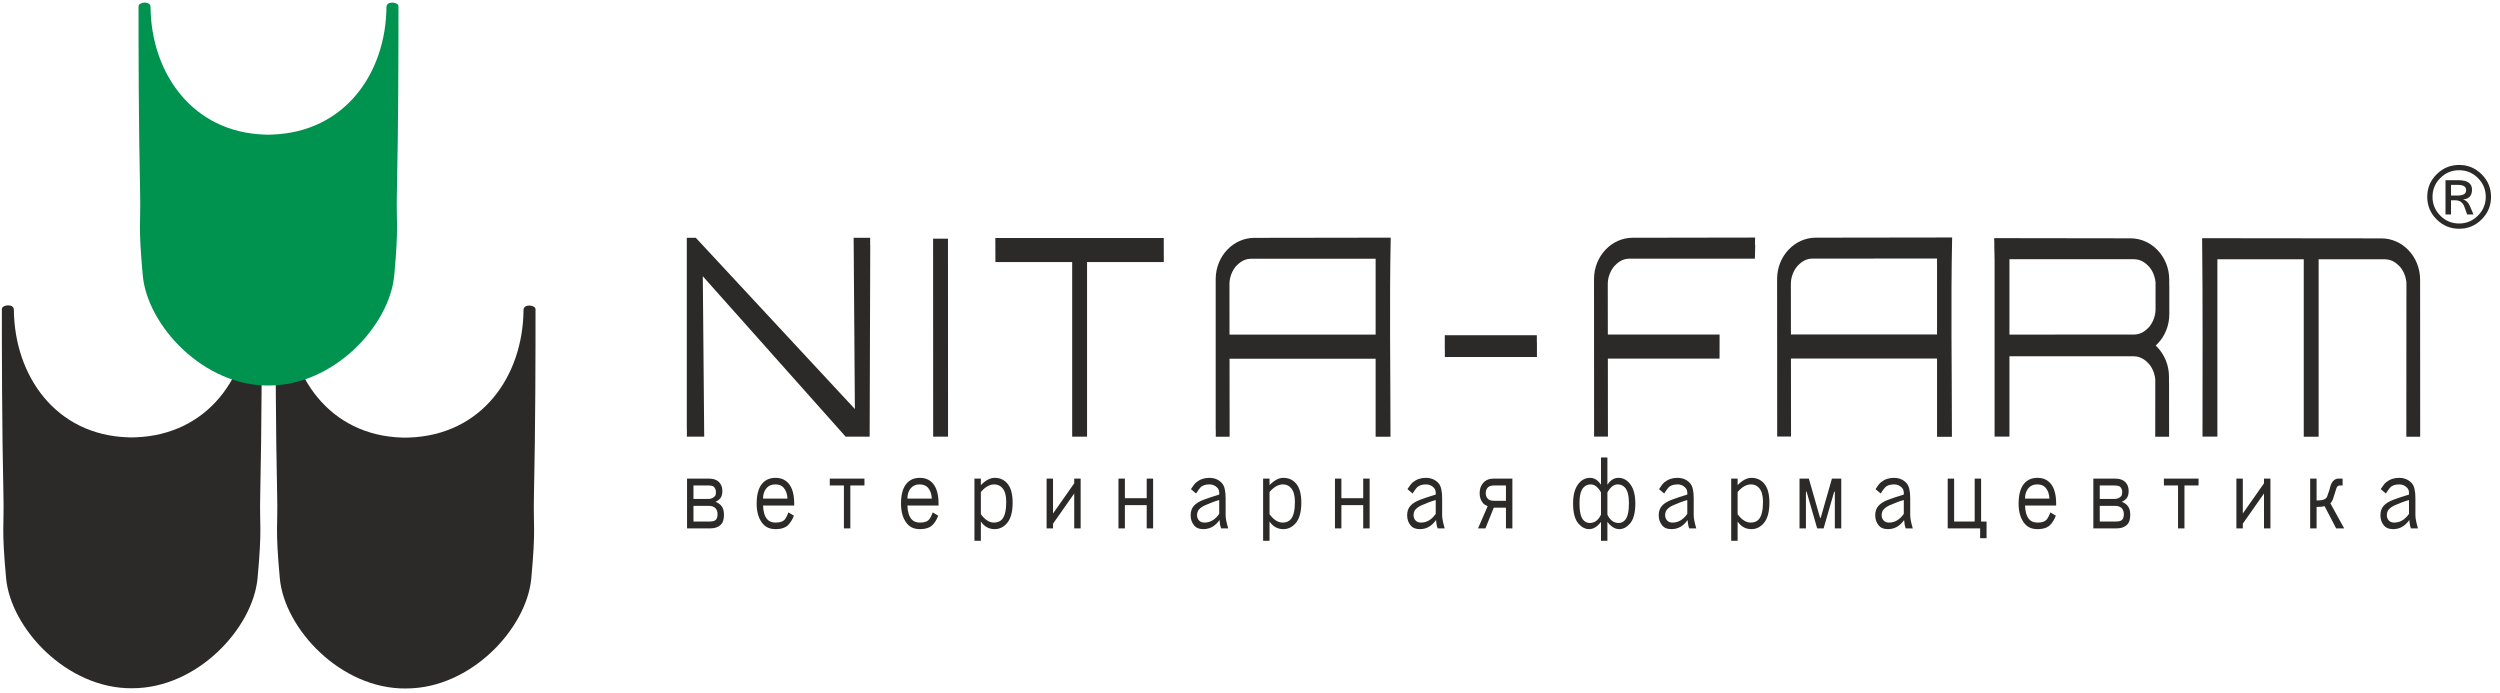 <svg width="231" height="64" viewBox="0 0 231 64" fill="none" xmlns="http://www.w3.org/2000/svg">
                    <path fill-rule="evenodd" clip-rule="evenodd"
                        d="M37.53 63.614C43.535 63.614 48.672 58.054 49.094 53.427C49.522 48.732 49.272 48.715 49.336 45.865C49.477 39.508 49.484 32.354 49.482 28.571C49.482 28.172 48.37 28.04 48.373 28.649C48.321 34.731 44.553 40.202 37.788 40.429C37.76 40.43 37.731 40.431 37.703 40.432C37.644 40.434 37.584 40.435 37.523 40.436L37.411 40.437V40.438C37.351 40.437 37.292 40.436 37.232 40.434C37.203 40.433 37.175 40.432 37.146 40.431C30.431 40.229 26.627 34.732 26.575 28.65C26.578 28.042 25.465 28.174 25.465 28.573C25.464 32.355 25.47 39.51 25.612 45.867C25.676 48.716 25.426 48.734 25.854 53.429C26.278 58.085 31.476 63.687 37.53 63.616V63.614V63.614Z"
                        fill="#2B2A29"></path>
                    <path fill-rule="evenodd" clip-rule="evenodd"
                        d="M12.237 63.593C18.242 63.593 23.379 58.033 23.801 53.406C24.229 48.711 23.979 48.693 24.043 45.844C24.184 39.487 24.191 32.333 24.189 28.55C24.189 28.151 23.077 28.02 23.08 28.628C23.028 34.709 19.261 40.181 12.496 40.408C12.467 40.409 12.439 40.41 12.411 40.411C12.351 40.413 12.291 40.414 12.231 40.415L12.119 40.416V40.417C12.059 40.416 11.999 40.414 11.939 40.413C11.911 40.412 11.882 40.411 11.854 40.41C5.138 40.207 1.334 34.711 1.282 28.629C1.285 28.021 0.173 28.153 0.173 28.552C0.171 32.334 0.178 39.489 0.319 45.846C0.383 48.695 0.133 48.712 0.561 53.408C0.986 58.064 6.184 63.665 12.237 63.595V63.593V63.593Z"
                        fill="#2B2A29"></path>
                    <path fill-rule="evenodd" clip-rule="evenodd"
                        d="M24.866 35.62C30.871 35.62 36.007 30.06 36.429 25.433C36.857 20.738 36.608 20.72 36.671 17.87C36.813 11.514 36.82 4.36 36.818 0.577C36.817 0.178 35.705 0.046 35.709 0.654C35.656 6.736 31.889 12.208 25.124 12.435C25.096 12.436 25.067 12.437 25.039 12.438C24.979 12.44 24.919 12.441 24.859 12.442L24.747 12.442V12.444C24.687 12.443 24.627 12.441 24.568 12.44C24.539 12.439 24.511 12.438 24.482 12.437C17.767 12.234 13.963 6.738 13.91 0.656C13.914 0.048 12.801 0.18 12.801 0.579C12.799 4.361 12.806 11.515 12.948 17.872C13.011 20.722 12.761 20.739 13.19 25.435C13.614 30.091 18.812 35.692 24.866 35.622V35.62V35.62Z"
                        fill="#00924F"></path>
                    <path d="M133.498 30.975H142.005V31.641H142.012V32.988H133.505V32.322H133.498V30.975Z"
                        fill="#2B2A29"></path>
                    <path
                        d="M86.218 22.055H87.593C87.593 28.137 87.599 34.256 87.599 40.349H86.225C86.225 34.268 86.218 28.148 86.218 22.055V22.055Z"
                        fill="#2B2A29"></path>
                    <path
                        d="M127.108 33.144H113.61L113.618 40.352H112.338V39.686H112.33V25.791C112.33 24.718 112.749 23.749 113.421 23.053C114.063 22.389 114.941 21.978 115.9 21.978L128.503 21.959C128.374 27.991 128.482 34.275 128.482 40.352H127.108V33.144ZM113.607 30.92H127.108V23.907L115.553 23.91C114.819 23.928 114.376 24.424 114.171 24.636C113.664 25.272 113.602 25.965 113.602 26.22L113.607 30.92Z"
                        fill="#2B2A29"></path>
                    <path
                        d="M147.287 25.782C147.287 24.709 147.705 23.74 148.378 23.044C149.019 22.381 149.898 21.969 150.857 21.969L162.174 21.95L162.159 22.617H162.181L162.153 23.898L150.51 23.901C149.775 23.919 149.332 24.415 149.128 24.627C148.62 25.263 148.558 25.956 148.558 26.211L148.564 30.912H158.891C158.891 31.653 158.886 32.387 158.886 33.135L148.566 33.135L148.574 40.343H147.294C147.294 35.505 147.287 30.632 147.287 25.782V25.782Z"
                        fill="#2B2A29"></path>
                    <path
                        d="M203.511 40.343H204.886V23.956L212.867 23.958V40.352H214.242V23.958L220.409 23.959C221.144 23.977 221.587 24.473 221.791 24.685C222.212 25.212 222.326 25.778 222.353 26.101C222.348 30.847 222.351 35.62 222.345 40.352H223.625C223.625 35.515 223.618 30.677 223.618 25.84C223.618 24.767 223.2 23.799 222.527 23.102C221.885 22.439 221.007 22.027 220.049 22.027L203.476 22.009C203.543 28.128 203.511 34.244 203.511 40.343V40.343Z"
                        fill="#2B2A29"></path>
                    <path
                        d="M63.468 40.347V39.681H63.46V22.913V21.975H64.296L78.991 37.794L78.876 21.975H80.403L80.401 22.641H80.411L80.356 40.347L78.138 40.349L64.939 25.525L65.069 40.347H63.468Z"
                        fill="#2B2A29"></path>
                    <path
                        d="M178.982 40.358V33.128H165.484L165.492 40.336H164.212C164.212 35.498 164.205 30.624 164.205 25.775C164.205 24.701 164.623 23.733 165.296 23.037C165.938 22.373 166.816 21.961 167.775 21.961L180.378 21.943C180.248 27.975 180.357 34.28 180.357 40.358H178.982V40.358ZM178.982 30.904V23.89L167.428 23.893C166.693 23.912 166.25 24.408 166.046 24.619C165.538 25.255 165.476 25.949 165.476 26.203L165.482 30.904H178.982Z"
                        fill="#2B2A29"></path>
                    <path
                        d="M99.069 40.347V24.217H91.976C91.976 23.475 91.969 22.741 91.969 21.993H107.529C107.529 22.735 107.537 23.469 107.537 24.217H100.444V40.347H99.069Z"
                        fill="#2B2A29"></path>
                    <path
                        d="M199.173 28.143H199.172L199.173 26.444V26.101C199.146 25.778 199.033 25.209 198.61 24.679C198.406 24.468 197.963 23.972 197.228 23.953L185.673 23.95V30.915L197.221 30.912C197.956 30.894 198.398 30.398 198.603 30.186C199.111 29.55 199.173 28.857 199.173 28.602V28.143V28.143ZM200.444 28.809V29.031C200.444 30.104 200.026 31.072 199.353 31.769C199.299 31.825 199.243 31.879 199.185 31.931C199.232 31.975 199.278 32.02 199.323 32.066C199.996 32.762 200.414 33.731 200.414 34.804V35.238C200.418 35.314 200.421 35.392 200.421 35.47L200.424 40.353H199.144C199.148 38.582 199.144 36.84 199.148 35.057C199.12 34.732 199.004 34.171 198.587 33.649C198.382 33.437 197.94 32.941 197.205 32.922L185.673 32.92V40.343H184.299V23.95L184.271 22.669H184.278L184.264 22.003L196.867 22.021C197.826 22.021 198.704 22.433 199.346 23.097C200.019 23.793 200.437 24.762 200.437 25.835V26.263C200.441 26.342 200.444 26.421 200.444 26.501V28.809V28.809Z"
                        fill="#2B2A29"></path>
                    <path
                        d="M65.441 46.103C65.698 46.103 65.905 46.013 66.064 45.834C66.123 45.766 66.154 45.643 66.154 45.464C66.154 45.307 66.103 45.161 66.004 45.027C65.926 44.916 65.748 44.859 65.47 44.859H64.077V46.103H65.441ZM65.47 44.22C65.926 44.22 66.261 44.344 66.479 44.59C66.657 44.792 66.746 45.049 66.746 45.364C66.746 45.677 66.677 45.912 66.538 46.069C66.439 46.181 66.302 46.282 66.123 46.371C66.34 46.462 66.509 46.574 66.628 46.709C66.805 46.909 66.894 47.189 66.894 47.547C66.894 47.952 66.816 48.242 66.657 48.422C66.42 48.69 66.074 48.825 65.62 48.825H63.483V44.22H65.47ZM64.077 46.741V48.187H65.589C65.866 48.187 66.054 48.131 66.154 48.019C66.252 47.906 66.302 47.738 66.302 47.514C66.302 47.268 66.232 47.077 66.095 46.944C65.955 46.809 65.748 46.741 65.47 46.741H64.077V46.741ZM70.507 46.709C70.527 47.291 70.657 47.717 70.893 47.984C71.072 48.187 71.329 48.287 71.664 48.287C72.08 48.287 72.366 48.187 72.525 47.984C72.644 47.829 72.752 47.615 72.852 47.347L73.355 47.649C73.237 47.963 73.079 48.231 72.88 48.455C72.624 48.746 72.219 48.892 71.664 48.892C71.17 48.892 70.785 48.736 70.507 48.422C70.112 47.973 69.915 47.347 69.915 46.539C69.915 45.689 70.091 45.06 70.449 44.658C70.745 44.321 71.15 44.153 71.664 44.153C72.159 44.153 72.555 44.321 72.852 44.658C73.206 45.06 73.385 45.689 73.385 46.539V46.709H70.507V46.709ZM72.763 46.069C72.742 45.643 72.624 45.307 72.405 45.06C72.229 44.859 71.972 44.758 71.635 44.758C71.279 44.758 71.002 44.882 70.805 45.129C70.607 45.375 70.507 45.689 70.507 46.069H72.763V46.069ZM79.875 44.859H78.571V48.825H77.977V46.842V44.859H76.672V44.22H79.875V44.859V44.859ZM83.844 46.709C83.864 47.291 83.993 47.717 84.231 47.984C84.409 48.187 84.665 48.287 85.001 48.287C85.418 48.287 85.704 48.187 85.862 47.984C85.981 47.829 86.09 47.615 86.188 47.347L86.692 47.649C86.574 47.963 86.417 48.231 86.217 48.455C85.961 48.746 85.556 48.892 85.001 48.892C84.507 48.892 84.121 48.736 83.844 48.422C83.449 47.973 83.252 47.347 83.252 46.539C83.252 45.689 83.429 45.06 83.786 44.658C84.082 44.321 84.487 44.153 85.001 44.153C85.496 44.153 85.892 44.321 86.188 44.658C86.544 45.06 86.723 45.689 86.723 46.539V46.709H83.844V46.709ZM86.1 46.069C86.08 45.643 85.961 45.307 85.743 45.06C85.566 44.859 85.308 44.758 84.972 44.758C84.616 44.758 84.339 44.882 84.142 45.129C83.945 45.375 83.844 45.689 83.844 46.069H86.1V46.069ZM90.632 47.514C91.008 48.029 91.412 48.287 91.848 48.287C92.164 48.287 92.411 48.187 92.59 47.984C92.847 47.694 92.976 47.156 92.976 46.371C92.976 45.789 92.857 45.364 92.619 45.095C92.421 44.87 92.174 44.758 91.878 44.758C91.443 44.758 91.028 44.994 90.632 45.464V47.514V47.514ZM90.632 44.22V44.826C91.067 44.378 91.492 44.153 91.908 44.153C92.382 44.153 92.768 44.321 93.064 44.658C93.401 45.038 93.568 45.633 93.568 46.439C93.568 47.312 93.391 47.952 93.035 48.354C92.718 48.713 92.343 48.892 91.908 48.892C91.373 48.892 90.948 48.657 90.632 48.187V49.968H90.038V44.22H90.632ZM97.3 44.22V47.447L99.258 44.658V44.22H99.852V48.825H99.258V45.599L97.3 48.388V48.825H96.707V44.22H97.3ZM103.94 44.22V46.036H105.956V44.22H106.549V48.825H105.956V47.749V46.674H103.94V48.825H103.346V44.22H103.94V44.22ZM112.684 48.052C112.289 48.612 111.795 48.892 111.2 48.892C110.826 48.892 110.548 48.792 110.37 48.59C110.134 48.322 110.015 47.996 110.015 47.615C110.015 47.256 110.113 46.965 110.311 46.741C110.51 46.517 110.816 46.327 111.231 46.171C111.587 46.036 112.061 45.878 112.655 45.699C112.675 45.431 112.624 45.229 112.507 45.095C112.308 44.87 112.061 44.758 111.765 44.758C111.369 44.758 111.082 44.859 110.904 45.06C110.806 45.172 110.676 45.352 110.518 45.599L110.043 45.196C110.242 44.882 110.409 44.669 110.548 44.557C110.884 44.288 111.28 44.153 111.734 44.153C112.229 44.153 112.624 44.321 112.921 44.658C113.14 44.904 113.248 45.364 113.248 46.036V47.615C113.248 47.884 113.326 48.287 113.485 48.825H112.833C112.753 48.623 112.704 48.366 112.684 48.052V48.052ZM111.379 46.674C111.122 46.786 110.924 46.92 110.786 47.077C110.667 47.212 110.608 47.391 110.608 47.615C110.608 47.794 110.667 47.952 110.786 48.086C110.904 48.219 111.072 48.287 111.29 48.287C111.824 48.287 112.279 48.019 112.655 47.481V46.204C112.318 46.293 111.893 46.45 111.379 46.674V46.674ZM117.305 47.514C117.682 48.029 118.086 48.287 118.522 48.287C118.839 48.287 119.085 48.187 119.264 47.984C119.521 47.694 119.65 47.156 119.65 46.371C119.65 45.789 119.531 45.364 119.293 45.095C119.095 44.87 118.849 44.758 118.552 44.758C118.117 44.758 117.702 44.994 117.305 45.464V47.514V47.514ZM117.305 44.22V44.826C117.741 44.378 118.166 44.153 118.582 44.153C119.056 44.153 119.442 44.321 119.738 44.658C120.075 45.038 120.242 45.633 120.242 46.439C120.242 47.312 120.065 47.952 119.709 48.354C119.393 48.713 119.017 48.892 118.582 48.892C118.047 48.892 117.622 48.657 117.305 48.187V49.968H116.712V44.22H117.305V44.22ZM123.945 44.22V46.036H125.961V44.22H126.555V48.825H125.961V47.749V46.674H123.945V48.825H123.351V44.22H123.945V44.22ZM132.689 48.052C132.294 48.612 131.8 48.892 131.205 48.892C130.832 48.892 130.554 48.792 130.376 48.59C130.139 48.322 130.02 47.996 130.02 47.615C130.02 47.256 130.119 46.965 130.316 46.741C130.515 46.517 130.821 46.327 131.236 46.171C131.592 46.036 132.066 45.878 132.661 45.699C132.681 45.431 132.63 45.229 132.512 45.095C132.313 44.87 132.066 44.758 131.77 44.758C131.374 44.758 131.088 44.859 130.909 45.06C130.811 45.172 130.682 45.352 130.523 45.599L130.049 45.196C130.248 44.882 130.414 44.669 130.554 44.557C130.889 44.288 131.285 44.153 131.74 44.153C132.235 44.153 132.63 44.321 132.927 44.658C133.145 44.904 133.254 45.364 133.254 46.036V47.615C133.254 47.884 133.332 48.287 133.49 48.825H132.839C132.759 48.623 132.709 48.366 132.689 48.052V48.052ZM131.384 46.674C131.128 46.786 130.93 46.92 130.791 47.077C130.673 47.212 130.613 47.391 130.613 47.615C130.613 47.794 130.673 47.952 130.791 48.086C130.909 48.219 131.077 48.287 131.296 48.287C131.83 48.287 132.285 48.019 132.661 47.481V46.204C132.324 46.293 131.898 46.45 131.384 46.674V46.674ZM138.024 44.859C137.767 44.859 137.578 44.926 137.459 45.06C137.341 45.196 137.282 45.364 137.282 45.565C137.282 45.766 137.341 45.934 137.459 46.069C137.578 46.204 137.767 46.271 138.024 46.271H139.15V44.859H138.024ZM139.15 46.909H138.024L137.252 48.825H136.569L137.459 46.774C137.262 46.686 137.124 46.596 137.045 46.506C136.826 46.26 136.718 45.946 136.718 45.565C136.718 45.184 136.826 44.87 137.045 44.624C137.282 44.355 137.609 44.22 138.024 44.22H139.744V48.825H139.15V47.849V46.909V46.909ZM148.524 44.792C148.802 44.367 149.138 44.153 149.533 44.153C149.929 44.153 150.265 44.311 150.542 44.624C150.918 45.049 151.105 45.677 151.105 46.506C151.105 47.38 150.938 48.008 150.601 48.388C150.305 48.724 149.979 48.892 149.623 48.892C149.227 48.892 148.861 48.669 148.524 48.219V49.968H147.932V48.219C147.596 48.669 147.229 48.892 146.833 48.892C146.478 48.892 146.151 48.724 145.855 48.388C145.518 48.008 145.352 47.38 145.352 46.506C145.352 45.677 145.539 45.049 145.915 44.624C146.192 44.311 146.527 44.153 146.924 44.153C147.318 44.153 147.655 44.367 147.932 44.792V42.272H148.524V44.792ZM148.524 47.547C148.762 48.064 149.108 48.322 149.564 48.322C149.8 48.322 149.998 48.231 150.155 48.052C150.394 47.784 150.513 47.268 150.513 46.506C150.513 45.812 150.394 45.331 150.155 45.06C149.979 44.859 149.751 44.758 149.473 44.758C149.118 44.758 148.802 45.005 148.524 45.499V47.547V47.547ZM147.932 45.499C147.655 45.005 147.338 44.758 146.983 44.758C146.705 44.758 146.478 44.859 146.301 45.06C146.062 45.331 145.944 45.812 145.944 46.506C145.944 47.268 146.062 47.784 146.301 48.052C146.459 48.231 146.656 48.322 146.893 48.322C147.348 48.322 147.694 48.064 147.932 47.547V45.499V45.499ZM155.934 48.052C155.54 48.612 155.045 48.892 154.451 48.892C154.077 48.892 153.8 48.792 153.621 48.59C153.384 48.322 153.265 47.996 153.265 47.615C153.265 47.256 153.364 46.965 153.561 46.741C153.76 46.517 154.066 46.327 154.482 46.171C154.837 46.036 155.312 45.878 155.906 45.699C155.926 45.431 155.875 45.229 155.757 45.095C155.558 44.87 155.312 44.758 155.016 44.758C154.62 44.758 154.333 44.859 154.155 45.06C154.056 45.172 153.927 45.352 153.769 45.599L153.295 45.196C153.493 44.882 153.66 44.669 153.8 44.557C154.135 44.288 154.531 44.153 154.985 44.153C155.481 44.153 155.875 44.321 156.172 44.658C156.39 44.904 156.499 45.364 156.499 46.036V47.615C156.499 47.884 156.577 48.287 156.735 48.825H156.084C156.004 48.623 155.955 48.366 155.934 48.052V48.052ZM154.629 46.674C154.373 46.786 154.176 46.92 154.036 47.077C153.918 47.212 153.859 47.391 153.859 47.615C153.859 47.794 153.918 47.952 154.036 48.086C154.155 48.219 154.323 48.287 154.541 48.287C155.075 48.287 155.53 48.019 155.906 47.481V46.204C155.569 46.293 155.144 46.45 154.629 46.674V46.674ZM160.556 47.514C160.932 48.029 161.338 48.287 161.773 48.287C162.089 48.287 162.336 48.187 162.514 47.984C162.771 47.694 162.901 47.156 162.901 46.371C162.901 45.789 162.782 45.364 162.544 45.095C162.346 44.87 162.099 44.758 161.803 44.758C161.368 44.758 160.953 44.994 160.556 45.464V47.514V47.514ZM160.556 44.22V44.826C160.991 44.378 161.417 44.153 161.832 44.153C162.306 44.153 162.694 44.321 162.99 44.658C163.326 45.038 163.493 45.633 163.493 46.439C163.493 47.312 163.315 47.952 162.96 48.354C162.643 48.713 162.268 48.892 161.832 48.892C161.298 48.892 160.873 48.657 160.556 48.187V49.968H159.963V44.22H160.556ZM168.501 48.825H167.907L166.929 45.431H166.869V48.825H166.276V44.22H167.136L168.174 47.849H168.234L169.271 44.22H170.132V48.825H169.539V45.431H169.479L168.501 48.825V48.825ZM175.94 48.052C175.545 48.612 175.051 48.892 174.457 48.892C174.082 48.892 173.805 48.792 173.627 48.59C173.39 48.322 173.271 47.996 173.271 47.615C173.271 47.256 173.369 46.965 173.567 46.741C173.766 46.517 174.072 46.327 174.487 46.171C174.843 46.036 175.317 45.878 175.911 45.699C175.931 45.431 175.88 45.229 175.763 45.095C175.564 44.87 175.317 44.758 175.021 44.758C174.626 44.758 174.339 44.859 174.161 45.06C174.062 45.172 173.932 45.352 173.775 45.599L173.3 45.196C173.499 44.882 173.665 44.669 173.805 44.557C174.14 44.288 174.536 44.153 174.991 44.153C175.486 44.153 175.88 44.321 176.178 44.658C176.396 44.904 176.504 45.364 176.504 46.036V47.615C176.504 47.884 176.583 48.287 176.741 48.825H176.089C176.01 48.623 175.96 48.366 175.94 48.052V48.052ZM174.635 46.674C174.378 46.786 174.181 46.92 174.042 47.077C173.923 47.212 173.865 47.391 173.865 47.615C173.865 47.794 173.923 47.952 174.042 48.086C174.161 48.219 174.329 48.287 174.546 48.287C175.08 48.287 175.535 48.019 175.911 47.481V46.204C175.574 46.293 175.149 46.45 174.635 46.674V46.674ZM181.452 48.825H179.968V44.22H180.562V48.187H182.46V44.22H183.054V48.187H183.558V49.732H182.965V48.825H181.452ZM187.111 46.709C187.132 47.291 187.261 47.717 187.497 47.984C187.676 48.187 187.933 48.287 188.268 48.287C188.684 48.287 188.97 48.187 189.129 47.984C189.248 47.829 189.357 47.615 189.456 47.347L189.959 47.649C189.841 47.963 189.683 48.231 189.484 48.455C189.228 48.746 188.823 48.892 188.268 48.892C187.775 48.892 187.388 48.736 187.111 48.422C186.716 47.973 186.519 47.347 186.519 46.539C186.519 45.689 186.696 45.06 187.053 44.658C187.349 44.321 187.754 44.153 188.268 44.153C188.763 44.153 189.16 44.321 189.456 44.658C189.811 45.06 189.989 45.689 189.989 46.539V46.709H187.111V46.709ZM189.367 46.069C189.347 45.643 189.228 45.307 189.01 45.06C188.833 44.859 188.576 44.758 188.24 44.758C187.883 44.758 187.607 44.882 187.409 45.129C187.212 45.375 187.111 45.689 187.111 46.069H189.367V46.069ZM195.382 46.103C195.639 46.103 195.846 46.013 196.005 45.834C196.064 45.766 196.094 45.643 196.094 45.464C196.094 45.307 196.044 45.161 195.945 45.027C195.867 44.916 195.689 44.859 195.411 44.859H194.018V46.103H195.382ZM195.411 44.22C195.867 44.22 196.202 44.344 196.421 44.59C196.599 44.792 196.687 45.049 196.687 45.364C196.687 45.677 196.619 45.912 196.479 46.069C196.381 46.181 196.243 46.282 196.064 46.371C196.282 46.462 196.451 46.574 196.569 46.709C196.746 46.909 196.835 47.189 196.835 47.547C196.835 47.952 196.757 48.242 196.599 48.422C196.361 48.69 196.015 48.825 195.561 48.825H193.424V44.22H195.411ZM194.018 46.741V48.187H195.53C195.808 48.187 195.995 48.131 196.094 48.019C196.193 47.906 196.243 47.738 196.243 47.514C196.243 47.268 196.173 47.077 196.036 46.944C195.896 46.809 195.689 46.741 195.411 46.741H194.018V46.741ZM203.148 44.859H201.844V48.825H201.25V46.842V44.859H199.945V44.22H203.148V44.859ZM207.236 44.22V47.447L209.194 44.658V44.22H209.788V48.825H209.194V45.599L207.236 48.388V48.825H206.642V44.22H207.236ZM214.052 46.237C214.607 46.26 214.933 46.136 215.032 45.868C215.19 45.442 215.299 45.095 215.359 44.826C215.517 44.422 215.763 44.22 216.1 44.22H216.456V44.859H216.189C216.049 44.859 215.951 44.938 215.891 45.095C215.793 45.387 215.704 45.666 215.626 45.934C215.546 46.204 215.447 46.394 215.328 46.506L216.604 48.825H215.862L214.795 46.774C214.596 46.821 214.35 46.842 214.052 46.842V48.825H213.459V44.22H214.052V46.237V46.237ZM222.619 48.052C222.225 48.612 221.73 48.892 221.136 48.892C220.762 48.892 220.484 48.792 220.306 48.59C220.069 48.322 219.95 47.996 219.95 47.615C219.95 47.256 220.049 46.965 220.246 46.741C220.445 46.517 220.751 46.327 221.166 46.171C221.523 46.036 221.997 45.878 222.591 45.699C222.611 45.431 222.56 45.229 222.442 45.095C222.244 44.87 221.997 44.758 221.701 44.758C221.304 44.758 221.019 44.859 220.84 45.06C220.742 45.172 220.612 45.352 220.454 45.599L219.979 45.196C220.178 44.882 220.345 44.669 220.484 44.557C220.819 44.288 221.216 44.153 221.671 44.153C222.165 44.153 222.56 44.321 222.858 44.658C223.075 44.904 223.184 45.364 223.184 46.036V47.615C223.184 47.884 223.262 48.287 223.42 48.825H222.769C222.689 48.623 222.64 48.366 222.619 48.052V48.052ZM221.314 46.674C221.058 46.786 220.861 46.92 220.721 47.077C220.603 47.212 220.544 47.391 220.544 47.615C220.544 47.794 220.603 47.952 220.721 48.086C220.84 48.219 221.008 48.287 221.226 48.287C221.76 48.287 222.215 48.019 222.591 47.481V46.204C222.254 46.293 221.829 46.45 221.314 46.674V46.674Z"
                        fill="#2B2A29"></path>
                    <path fill-rule="evenodd" clip-rule="evenodd"
                        d="M227.23 15.241C228.034 15.241 228.727 15.529 229.305 16.106C229.883 16.683 230.172 17.376 230.172 18.187C230.172 18.996 229.884 19.691 229.308 20.269C228.733 20.848 228.04 21.137 227.23 21.137C226.417 21.137 225.722 20.848 225.143 20.272C224.566 19.694 224.276 18.999 224.276 18.187C224.276 17.373 224.565 16.68 225.146 16.104C225.724 15.529 226.419 15.241 227.23 15.241V15.241ZM227.222 20.651C227.897 20.651 228.476 20.41 228.958 19.927C229.442 19.445 229.684 18.864 229.684 18.187C229.684 17.509 229.442 16.93 228.961 16.45C228.478 15.969 227.899 15.729 227.222 15.729C226.545 15.729 225.966 15.969 225.486 16.45C225.004 16.93 224.764 17.509 224.764 18.187C224.764 18.864 225.004 19.445 225.486 19.927C225.966 20.41 226.545 20.651 227.222 20.651ZM228.551 19.819H227.965L227.718 19.129C227.57 18.713 227.29 18.507 226.878 18.507H226.475V19.819H225.964V16.651H227.155C227.994 16.651 228.414 16.941 228.414 17.523C228.414 18.083 228.138 18.383 227.589 18.426C227.87 18.511 228.08 18.711 228.215 19.027L228.551 19.819ZM226.475 18.065H227.117C227.619 18.065 227.87 17.9 227.87 17.569C227.87 17.244 227.611 17.081 227.092 17.081H226.475V18.065V18.065Z"
                        fill="#2B2A29"></path>
                </svg>